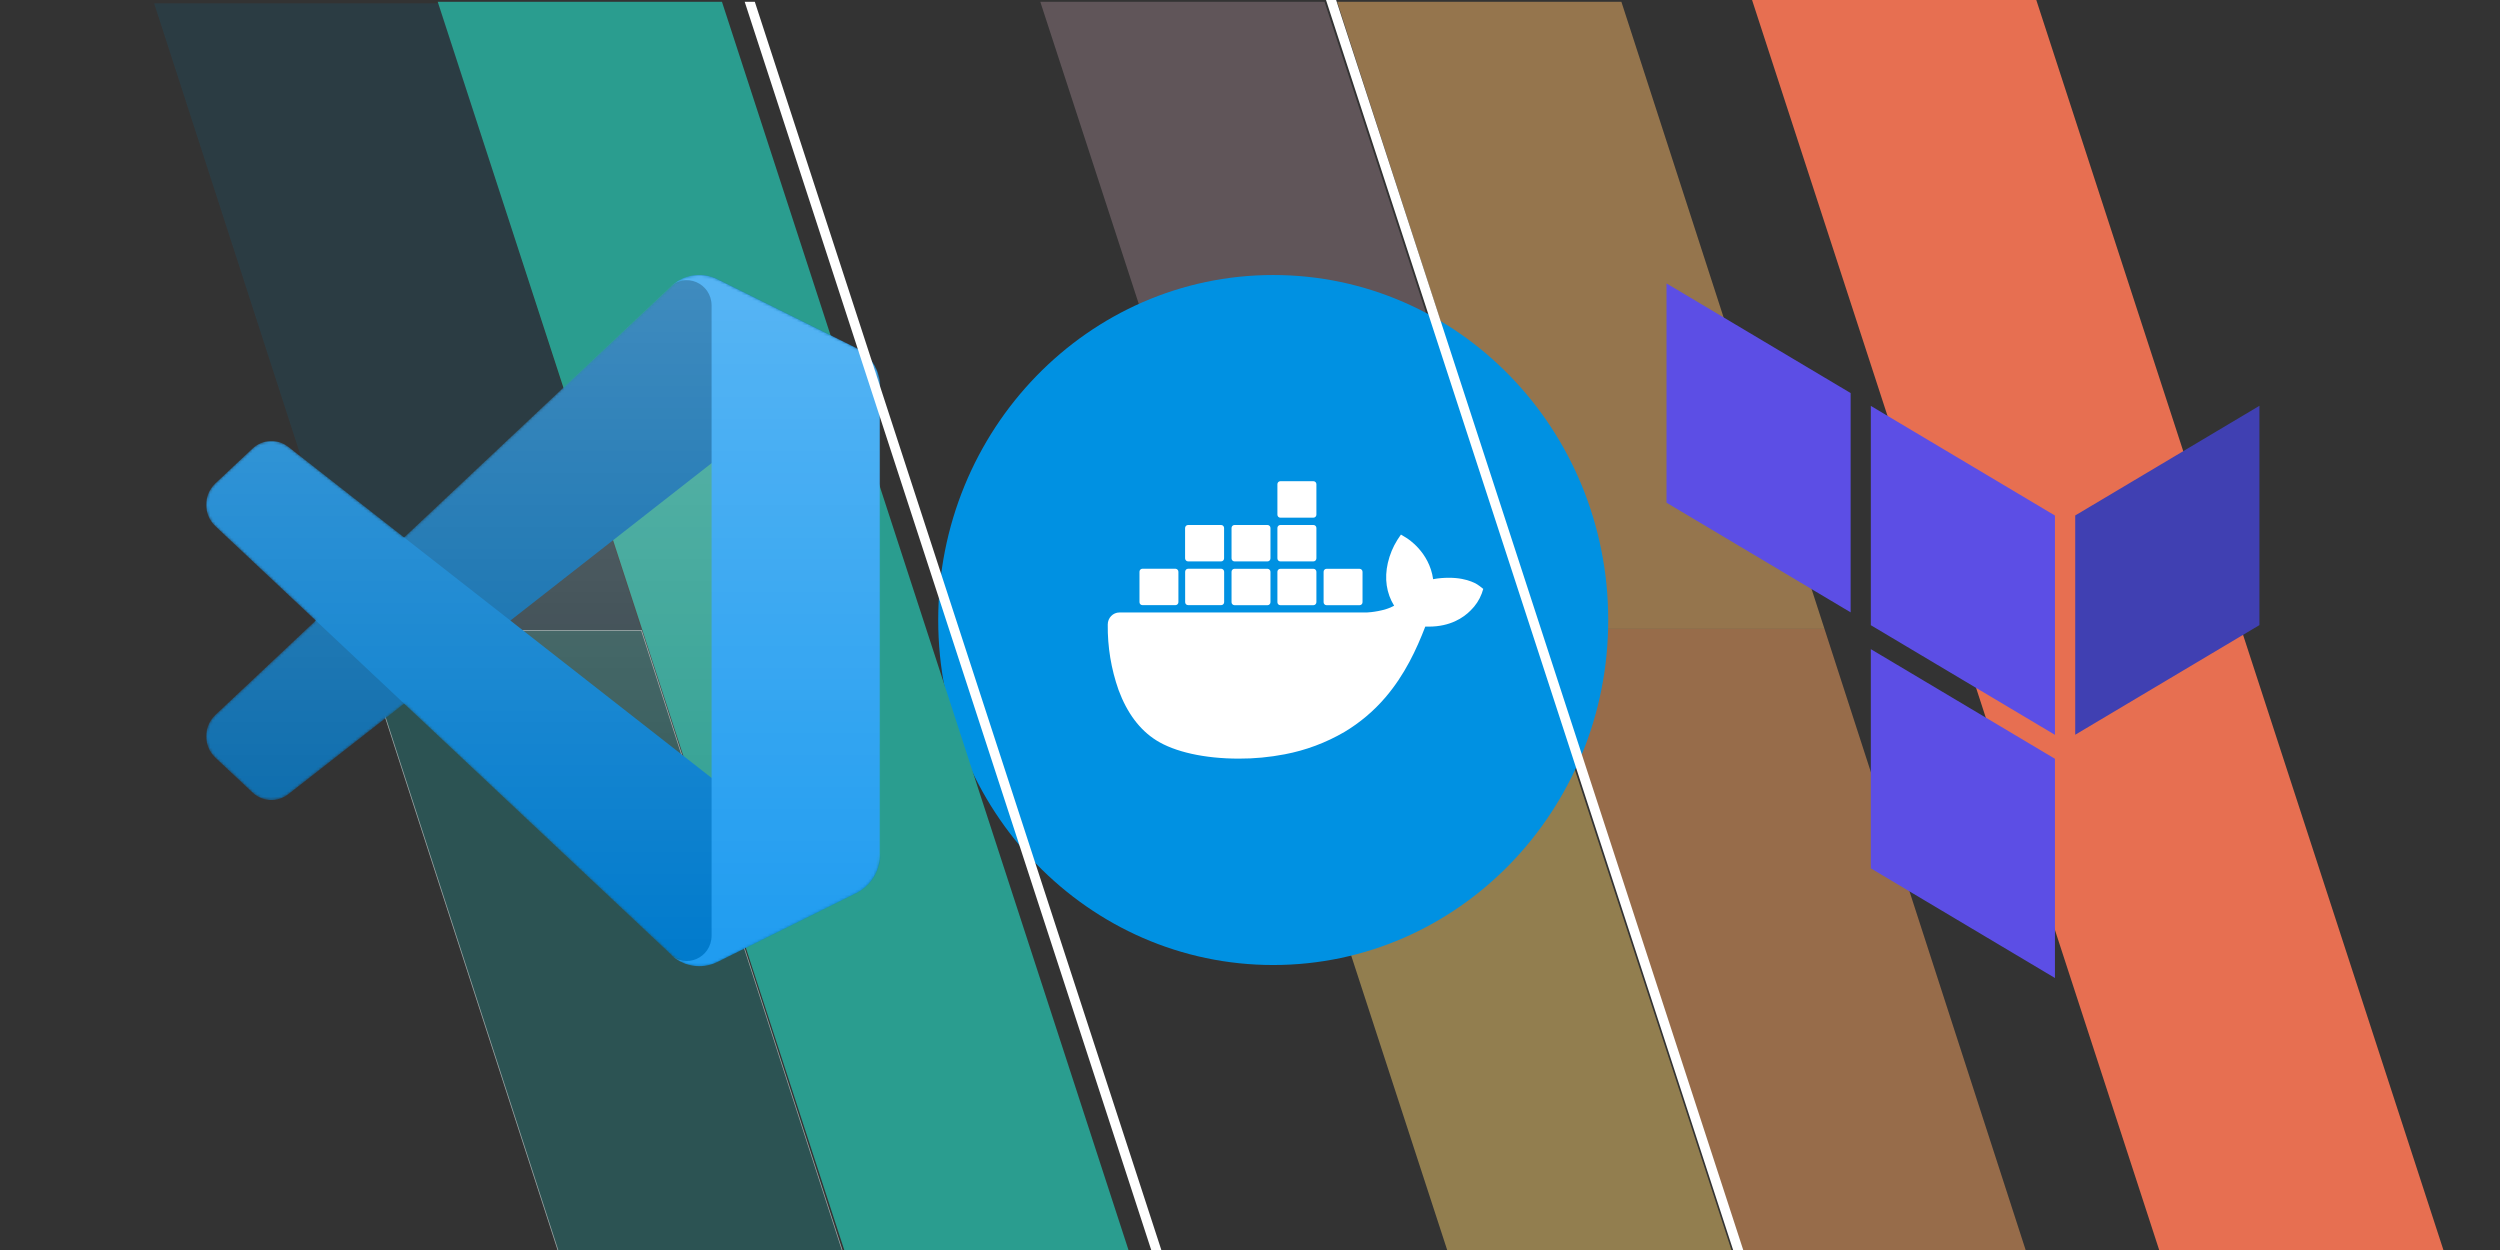 <?xml version="1.0" encoding="UTF-8" standalone="no"?>
<!-- Created with Inkscape (http://www.inkscape.org/) -->

<svg
   width="1280"
   height="640"
   viewBox="0 0 1280 640"
   version="1.1"
   id="svg5"
   xml:space="preserve"
   inkscape:export-filename="logo.png"
   inkscape:export-xdpi="48"
   inkscape:export-ydpi="48"
   inkscape:version="1.2.1 (9c6d41e4, 2022-07-14)"
   sodipodi:docname="logo.svg"
   xmlns:inkscape="http://www.inkscape.org/namespaces/inkscape"
   xmlns:sodipodi="http://sodipodi.sourceforge.net/DTD/sodipodi-0.dtd"
   xmlns:xlink="http://www.w3.org/1999/xlink"
   xmlns="http://www.w3.org/2000/svg"
   xmlns:svg="http://www.w3.org/2000/svg"><rect x="0" y="0" width="1280" height="640" fill="#333333" stroke="none"/><sodipodi:namedview
     id="namedview7"
     pagecolor="#ffffff"
     bordercolor="#666666"
     borderopacity="1.0"
     inkscape:showpageshadow="2"
     inkscape:pageopacity="0.0"
     inkscape:pagecheckerboard="0"
     inkscape:deskcolor="#d1d1d1"
     inkscape:document-units="px"
     showgrid="false"
     inkscape:zoom="0.78666666"
     inkscape:cx="530.72034"
     inkscape:cy="371.82204"
     inkscape:window-width="1920"
     inkscape:window-height="1027"
     inkscape:window-x="0"
     inkscape:window-y="25"
     inkscape:window-maximized="1"
     inkscape:current-layer="layer1" /><defs
     id="defs2"><path
       id="B"
       d="m 65.605,29.258 c -0.877,0.404 -1.722,0.875 -2.526,1.41 v 6.215 h -2.444 v -9.645 h 2.04 l 0.158,1.067 a 10.8,10.8 0 0 1 2.526,-1.263 z" /><path
       d="m 180.828,252.605 c 4.016,1.565 8.596,1.464 12.651,-0.486 l 52.501,-25.262 c 5.516,-2.655 9.025,-8.239 9.025,-14.364 V 41.197 c 0,-6.125 -3.508,-11.709 -9.025,-14.363 L 193.478,1.571 c -5.32,-2.56 -11.547,-1.933 -16.216,1.462 -0.667,0.485 -1.303,1.026 -1.899,1.623 L 74.857,96.35 31.078,63.118 C 27.002,60.025 21.302,60.278 17.517,63.721 L 3.476,76.494 c -4.63,4.212 -4.635,11.495 -0.011,15.714 L 41.431,126.845 3.464,161.482 c -4.624,4.219 -4.618,11.502 0.011,15.714 l 14.041,12.772 c 3.785,3.444 9.485,3.697 13.561,0.604 L 74.857,157.339 175.364,249.034 c 1.59,1.591 3.457,2.789 5.464,3.571 z m 10.464,-183.649 -76.262,57.889 76.262,57.889 z"
       id="path-1" /><linearGradient
       x1="127.173"
       y1="0"
       x2="127.173"
       y2="254.346"
       id="linearGradient-3"
       gradientTransform="scale(1.003,0.997)"
       gradientUnits="userSpaceOnUse"><stop
         stop-color="#FFFFFF"
         offset="0%"
         id="stop18241" /><stop
         stop-color="#FFFFFF"
         stop-opacity="0"
         offset="100%"
         id="stop18243" /></linearGradient></defs><g
     inkscape:label="Layer 1"
     inkscape:groupmode="layer"
     id="layer1"><rect
       style="opacity:0.522;fill:#e9c46a;fill-opacity:1;stroke-width:0.397"
       id="rect8275"
       width="145.528"
       height="337.802"
       x="-677.861"
       y="-676.575"
       transform="matrix(-1,0,-0.31,-0.951,0,0)" /><rect
       style="opacity:0.522;fill:#8a757d;fill-opacity:1;stroke-width:0.397"
       id="rect8283"
       width="145.528"
       height="337.802"
       x="-677.861"
       y="-338.772"
       transform="matrix(-1,0,-0.31,-0.951,0,0)" /><rect
       style="opacity:0.522;fill:#efb366;fill-opacity:1;stroke-width:0.397"
       id="rect841"
       width="145.528"
       height="337.605"
       x="-829.85"
       y="-338.575"
       transform="matrix(-1,0,-0.308,-0.951,0,0)" /><rect
       style="opacity:0.522;fill:#f4a261;fill-opacity:1;stroke-width:0.397"
       id="rect8279"
       width="145.528"
       height="337.605"
       x="-829.85"
       y="-676.18"
       transform="matrix(-1,0,-0.308,-0.951,0,0)" /><g
       id="g13751"
       transform="matrix(0.335,0,0,0.345,480.368,140.809)"><circle
         cx="512"
         cy="512"
         r="512"
         style="fill:#0091e2"
         id="circle13739" /><path
         d="m 827.3,461.5 c -1.6,-1.3 -16.1,-12.2 -46.7,-12.2 -8.1,0 -16.2,0.6 -24.2,2.1 -5.9,-40.7 -39.5,-60.5 -41,-61.4 l -8.2,-4.8 -5.4,7.8 c -6.8,10.5 -11.7,22 -14.6,34.2 -5.5,23.2 -2.2,45 9.6,63.6 -14.2,7.9 -37.1,9.9 -41.7,10 H 277 c -9.9,0 -17.9,8 -17.9,17.9 -0.4,33.1 5.2,66 16.5,97.1 13,34.2 32.4,59.3 57.6,74.7 28.2,17.3 74.1,27.2 126.2,27.2 23.5,0.1 47,-2.1 70.1,-6.4 32.1,-5.9 63,-17.1 91.4,-33.2 23.4,-13.6 44.5,-30.8 62.4,-51.1 29.9,-33.9 47.8,-71.7 61.1,-105.2 h 5.3 c 32.8,0 53,-13.1 64.1,-24.1 7.4,-7 13.2,-15.5 16.9,-25 l 2.3,-6.9 z M 312,489.9 h 50.7 c 2.4,0 4.4,-2 4.4,-4.4 v -45.1 c 0,-2.4 -2,-4.4 -4.4,-4.5 H 312 c -2.4,0 -4.4,2 -4.4,4.4 v 45.2 c 0,2.5 2,4.4 4.4,4.4 m 69.9,0 h 50.7 c 2.4,0 4.4,-2 4.4,-4.4 v -45.1 c 0,-2.4 -2,-4.4 -4.4,-4.5 h -50.7 c -2.5,0 -4.5,2 -4.5,4.5 v 45.1 c 0,2.5 2,4.4 4.5,4.4 m 70.8,0.1 h 50.7 c 2.4,0 4.4,-2 4.4,-4.4 v -45.1 c 0,-2.4 -2,-4.4 -4.4,-4.5 h -50.7 c -2.4,0 -4.4,2 -4.4,4.4 v 45.2 c 0,2.4 2,4.3 4.4,4.4 m 70.1,0 h 50.7 c 2.4,0 4.4,-2 4.5,-4.4 v -45.1 c 0,-2.5 -2,-4.5 -4.5,-4.5 h -50.7 c -2.4,0 -4.4,2 -4.4,4.4 v 45.2 c 0,2.4 1.9,4.4 4.4,4.4 m -141,-65 h 50.7 c 2.4,0 4.4,-2 4.4,-4.5 v -45.1 c 0,-2.4 -2,-4.4 -4.4,-4.4 h -50.7 c -2.5,0 -4.4,2 -4.5,4.4 v 45.1 c 0.1,2.5 2.1,4.5 4.5,4.5 m 70.9,0 h 50.7 c 2.4,0 4.4,-2 4.4,-4.5 v -45.1 c 0,-2.4 -2,-4.4 -4.4,-4.4 h -50.7 c -2.4,0 -4.4,2 -4.4,4.4 v 45.1 c 0,2.5 2,4.5 4.4,4.5 m 70.1,0 h 50.7 c 2.5,0 4.4,-2 4.5,-4.5 v -45.1 c 0,-2.5 -2,-4.4 -4.5,-4.4 h -50.7 c -2.4,0 -4.4,2 -4.4,4.4 v 45.1 c 0,2.5 1.9,4.5 4.4,4.5 m 0,-64.9 h 50.7 c 2.5,0 4.5,-2 4.5,-4.5 v -45.2 c 0,-2.4 -2,-4.4 -4.5,-4.4 h -50.7 c -2.4,0 -4.4,2 -4.4,4.4 v 45.2 c 0,2.5 1.9,4.5 4.4,4.5 M 593.4,490 h 50.7 c 2.4,0 4.4,-2 4.4,-4.4 v -45.1 c 0,-2.5 -2,-4.4 -4.4,-4.5 h -50.7 c -2.4,0 -4.4,2 -4.4,4.4 v 45.2 c 0,2.4 2,4.4 4.4,4.4"
         style="fill:#ffffff"
         id="path13741" /></g><path
       id="path8290-9"
       style="fill:#e76f51;fill-opacity:1;stroke-width:0.387"
       d="M 896.986,-0.212 1001.598,320.984 l 104.61,321.196 h 145.528 L 1147.127,320.984 1042.514,-0.212 Z" /><g
       transform="matrix(4.455,0,0,4.594,877.94,429.266)"
       class="C"
       id="g16719"><path
         d="m 39.1,15.557 v -24.43 l -21.16,-12.22 v 24.43 z m 0,-27.1 -21.16,-12.22 v -24.44 l 21.16,12.22 z"
         fill="#5c4ee5"
         id="path16707" /><path
         d="m 62.6,-23.773 v -24.44 l -21.17,12.22 v 24.44 z"
         fill="#4040b2"
         id="path16709" /><g
         fill="#5c4ee5"
         id="g16717"><path
           d="m 15.62,-25.193 v -24.44 l -21.16,-12.22 v 24.44 z"
           id="path16711" /><path
           d="M 53.64,-0.483"
           id="path16713" /><path
           d="M 17.94,-21.093"
           id="path16715" /></g></g><rect
       style="opacity:0.522;fill:#264653;fill-opacity:1;fill-rule:nonzero;stroke-width:0.397"
       id="rect841-3"
       width="145.528"
       height="337.605"
       x="-223.889"
       y="-339.398"
       transform="matrix(-1,0,-0.308,-0.951,0,0)" /><rect
       style="opacity:0.522;fill:#287271;fill-opacity:1;stroke:#ffffff;stroke-width:0.397;stroke-opacity:1"
       id="rect8279-8"
       width="145.528"
       height="337.605"
       x="-223.889"
       y="-677.003"
       transform="matrix(-1,0,-0.308,-0.951,0,0)" /><path
       id="path8290"
       style="fill:#2a9d8f;fill-opacity:1;stroke-width:0.387"
       d="M 224.114,0.924 328.726,322.12 433.336,643.316 H 578.864 L 474.254,322.12 369.642,0.924 Z" /><g
       id="g18261"
       transform="matrix(1.353,0,0,1.395,105.581,140.769)"><mask
         id="mask-2"
         fill="#ffffff"><use
           xlink:href="#path-1"
           id="use18248" /></mask><g
         id="g18251" /><path
         d="M 246.135,26.873 193.593,1.575 c -6.081,-2.928 -13.35,-1.693 -18.123,3.08 L 3.466,161.482 c -4.626,4.219 -4.621,11.502 0.011,15.714 L 17.528,189.968 c 3.787,3.444 9.491,3.697 13.569,0.604 L 238.229,33.436 c 6.949,-5.272 16.93,-0.315 16.93,8.407 v -0.61 c 0,-6.123 -3.507,-11.704 -9.024,-14.36 z"
         fill="#0065a9"
         fill-rule="nonzero"
         mask="url(#mask-2)"
         id="path18253" /><path
         d="m 246.135,226.816 -52.542,25.298 c -6.081,2.928 -13.35,1.692 -18.123,-3.08 L 3.466,92.207 C -1.16,87.989 -1.155,80.705 3.478,76.494 L 17.528,63.721 c 3.787,-3.443 9.491,-3.697 13.569,-0.603 L 238.229,220.253 c 6.949,5.271 16.93,0.316 16.93,-8.407 v 0.611 c 0,6.122 -3.507,11.703 -9.024,14.36 z"
         fill="#007acc"
         fill-rule="nonzero"
         mask="url(#mask-2)"
         id="path18255" /><path
         d="m 193.428,252.135 c -6.083,2.926 -13.352,1.689 -18.125,-3.084 5.881,5.881 15.938,1.715 15.938,-6.602 V 11.273 c 0,-8.318 -10.057,-12.483 -15.938,-6.602 4.773,-4.773 12.042,-6.01 18.125,-3.085 l 52.533,25.263 c 5.52,2.655 9.031,8.238 9.031,14.363 V 212.509 c 0,6.125 -3.51,11.708 -9.031,14.363 z"
         fill="#1f9cf0"
         fill-rule="nonzero"
         mask="url(#mask-2)"
         id="path18257" /><path
         d="m 180.828,252.605 c 4.016,1.564 8.596,1.464 12.65,-0.486 l 52.501,-25.263 c 5.517,-2.655 9.026,-8.238 9.026,-14.363 V 41.197 c 0,-6.125 -3.508,-11.709 -9.025,-14.363 L 193.477,1.571 c -5.319,-2.56 -11.546,-1.933 -16.216,1.462 -0.666,0.485 -1.302,1.026 -1.899,1.623 L 74.857,96.35 31.078,63.118 C 27.002,60.024 21.302,60.278 17.517,63.721 L 3.476,76.494 c -4.63,4.212 -4.635,11.495 -0.011,15.714 L 41.431,126.845 3.464,161.482 c -4.624,4.219 -4.618,11.502 0.011,15.714 l 14.041,12.772 c 3.785,3.444 9.485,3.697 13.561,0.604 L 74.857,157.339 175.363,249.034 c 1.59,1.591 3.458,2.789 5.465,3.571 z m 10.464,-183.65 -76.262,57.889 76.262,57.889 z"
         fill-opacity="0.25"
         fill="url(#linearGradient-3)"
         mask="url(#mask-2)"
         id="path18259"
         style="fill:url(#linearGradient-3)" /></g><path
       id="rect8285"
       style="fill:#ffffff;stroke-width:0.387"
       d="M 381.284,0.924 485.897,322.12 590.506,643.316 h 5.178 L 491.075,322.12 386.463,0.924 Z"
       sodipodi:nodetypes="ccccccc" /><path
       id="rect8285-4"
       style="fill:#ffffff;stroke-width:0.387"
       d="M 678.847,-0.212 783.459,320.984 888.069,642.179 h 5.178 L 788.638,320.984 684.025,-0.212 Z"
       sodipodi:nodetypes="ccccccc" /></g><style
     id="style5576"><![CDATA[.C{fill-rule:evenodd}]]></style><style
     id="style16705"><![CDATA[.C{fill-rule:evenodd}]]></style></svg>
